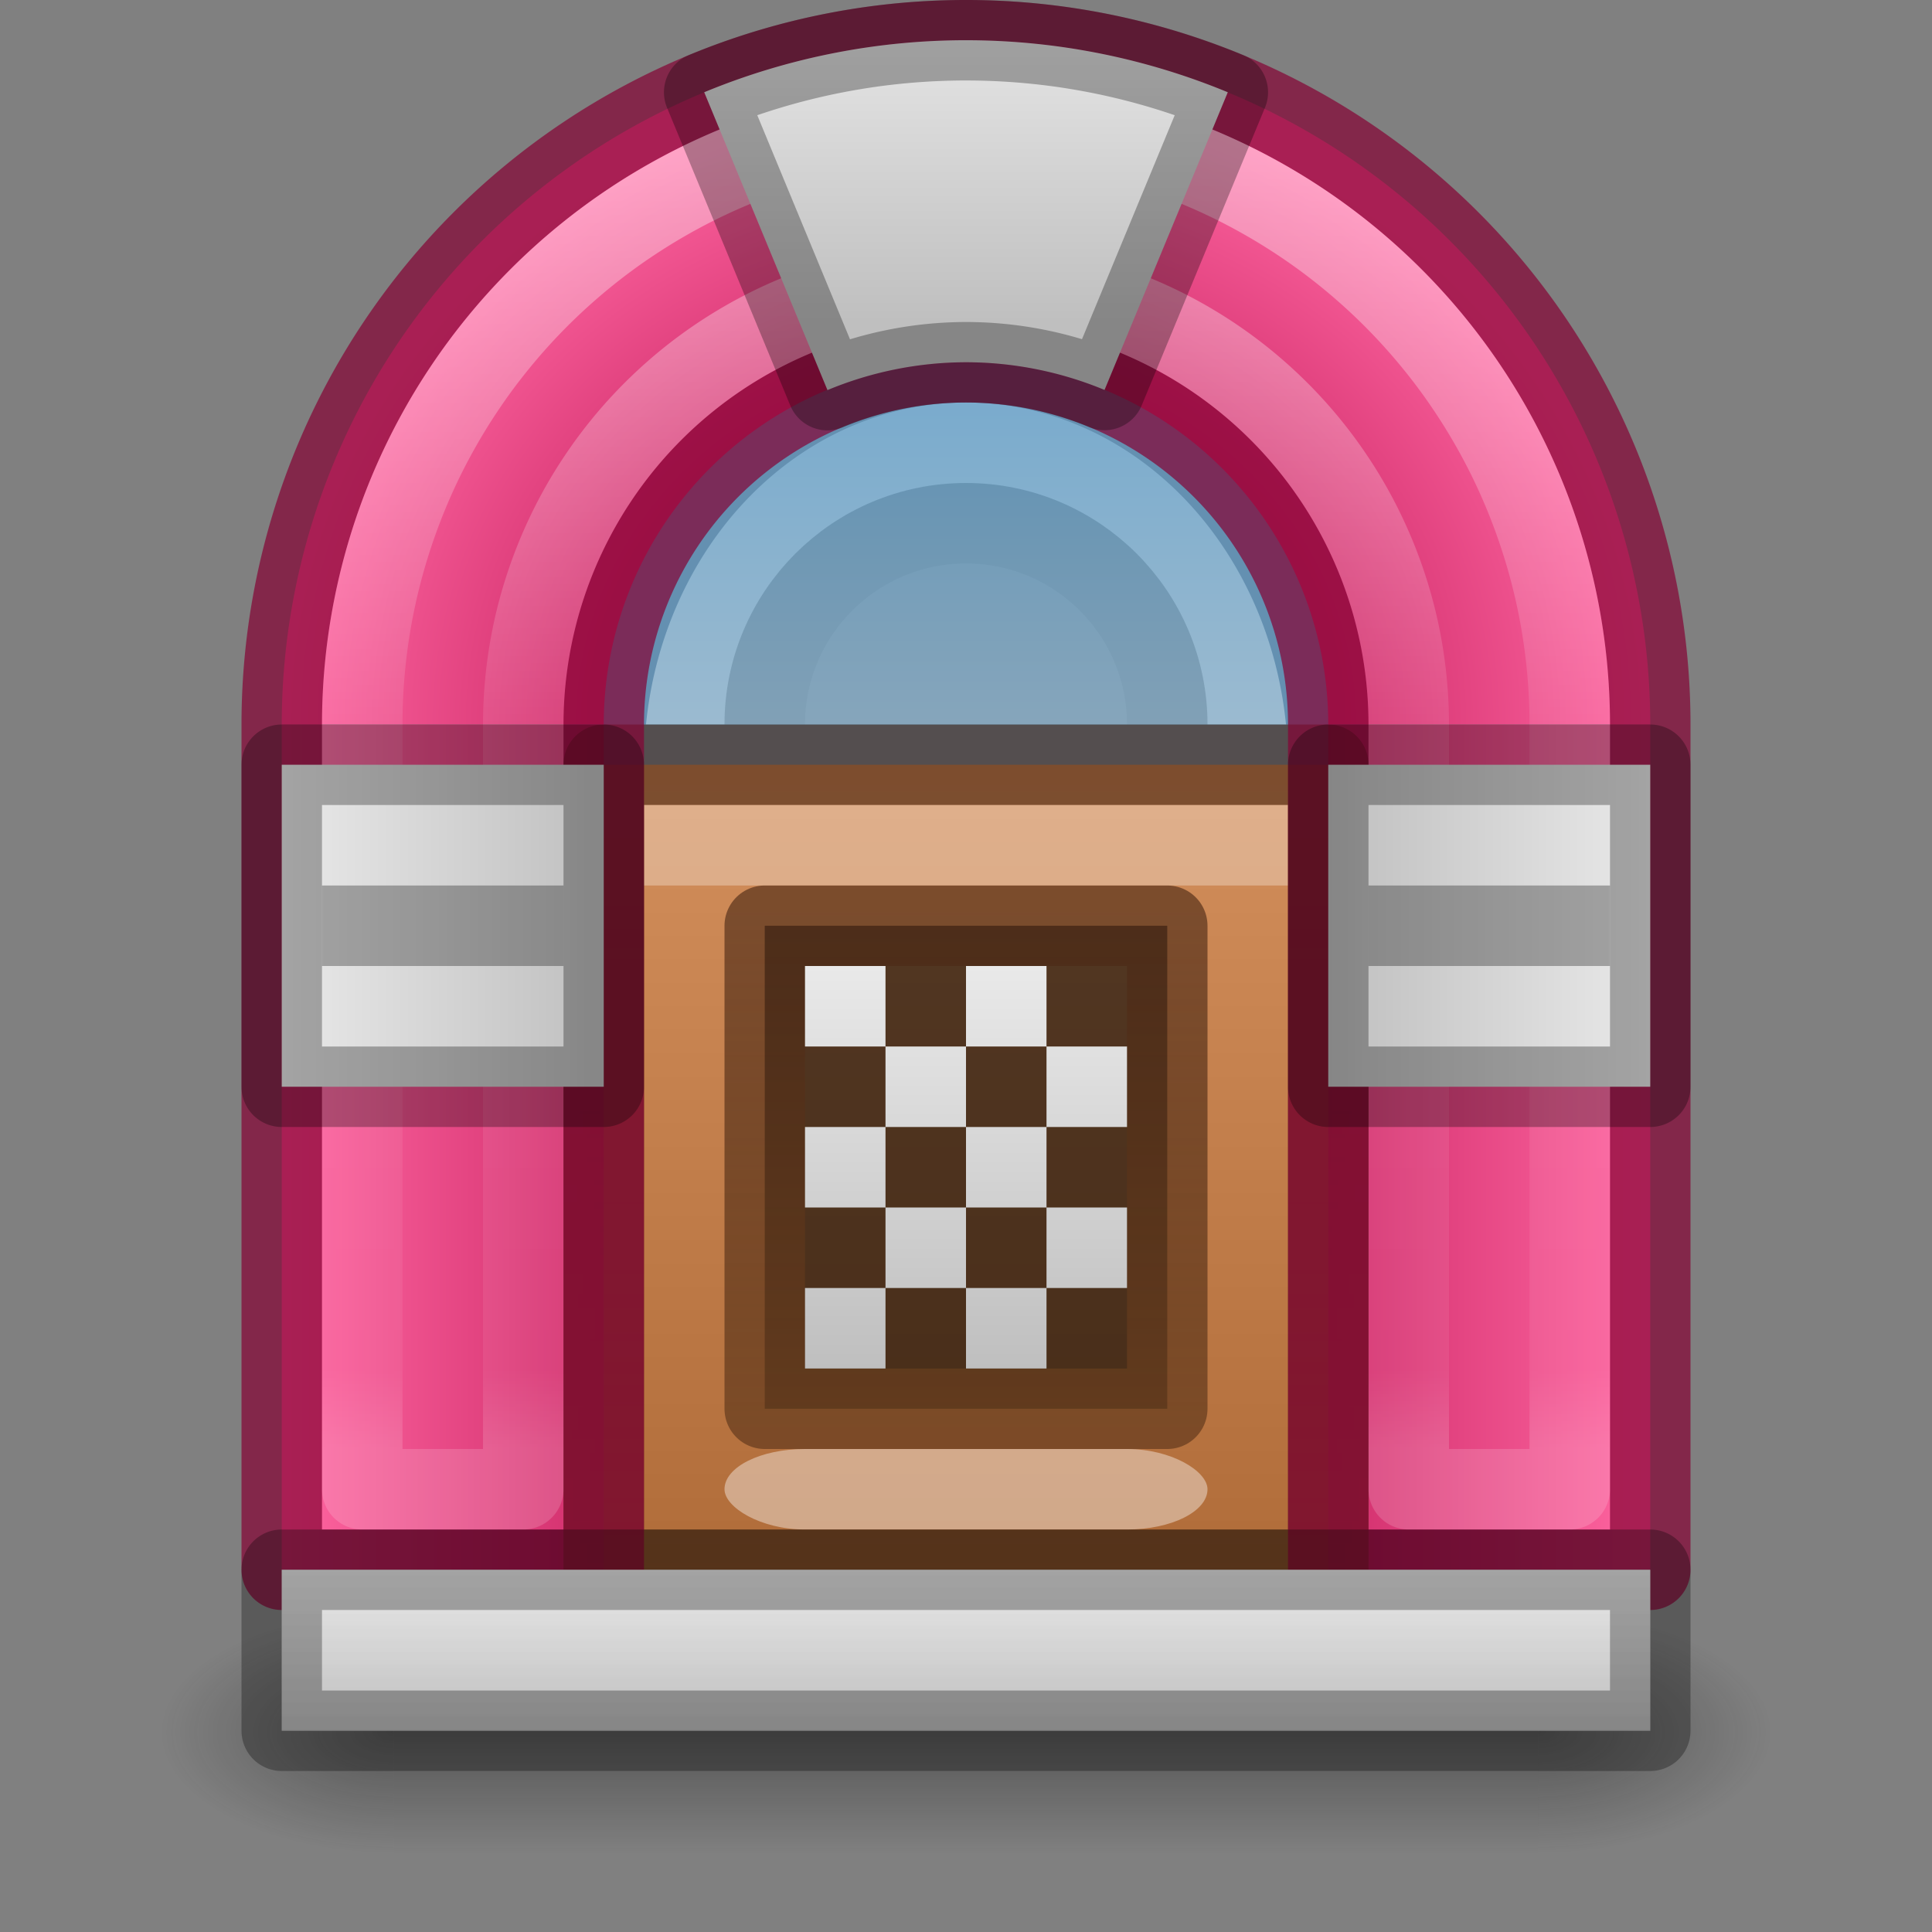 <?xml version="1.0" encoding="UTF-8" standalone="no"?>
<svg
   xmlns:dc="http://purl.org/dc/elements/1.1/"
   xmlns:cc="http://creativecommons.org/ns#"
   xmlns:rdf="http://www.w3.org/1999/02/22-rdf-syntax-ns#"
   xmlns:svg="http://www.w3.org/2000/svg"
   xmlns="http://www.w3.org/2000/svg"
   xmlns:xlink="http://www.w3.org/1999/xlink"
   version="1.1"
   id="svg2"
   viewBox="0 0 24 24"
   height="24"
   width="24">
  <rect x="0" y="0" width="24" height="24" fill="#808080" stroke="none"/>
  <defs
     id="defs4">
    <linearGradient
       id="linearGradient4531">
      <stop
         style="stop-color:#ffffff;stop-opacity:1;"
         offset="0"
         id="stop4533" />
      <stop
         id="stop4535"
         offset="0.438"
         style="stop-color:#ffffff;stop-opacity:0.235" />
      <stop
         style="stop-color:#ffffff;stop-opacity:0.157"
         offset="0.938"
         id="stop4537" />
      <stop
         style="stop-color:#ffffff;stop-opacity:0.392"
         offset="1"
         id="stop4539" />
    </linearGradient>
    <linearGradient
       id="linearGradient4388">
      <stop
         id="stop4390"
         offset="0"
         style="stop-color:#492714;stop-opacity:0.624" />
      <stop
         id="stop4392"
         offset="1"
         style="stop-color:#6a3f1f;stop-opacity:0.769" />
    </linearGradient>
    <linearGradient
       id="linearGradient4380">
      <stop
         id="stop4382"
         offset="0"
         style="stop-color:#d28e5b;stop-opacity:1;" />
      <stop
         id="stop4384"
         offset="1"
         style="stop-color:#ae6a37;stop-opacity:1" />
    </linearGradient>
    <linearGradient
       id="linearGradient4366">
      <stop
         id="stop4368"
         offset="0"
         style="stop-color:#6db0de;stop-opacity:1;" />
      <stop
         id="stop4370"
         offset="1"
         style="stop-color:#a4cae4;stop-opacity:1" />
    </linearGradient>
    <linearGradient
       id="linearGradient4193-3">
      <stop
         style="stop-color:#d12e6c;stop-opacity:1"
         offset="0"
         id="stop4278" />
      <stop
         id="stop4282"
         offset="0.55"
         style="stop-color:#d12e6c;stop-opacity:1" />
      <stop
         style="stop-color:#ff66a1;stop-opacity:1"
         offset="1"
         id="stop4280" />
    </linearGradient>
    <linearGradient
       id="linearGradient4225">
      <stop
         id="stop4227"
         offset="0"
         style="stop-color:#e9e9e9;stop-opacity:1;" />
      <stop
         id="stop4229"
         offset="1"
         style="stop-color:#bfbfbf;stop-opacity:1" />
    </linearGradient>
    <linearGradient
       id="linearGradient4193">
      <stop
         id="stop4195"
         offset="0"
         style="stop-color:#ff66a1;stop-opacity:1" />
      <stop
         id="stop4197"
         offset="1"
         style="stop-color:#d12e6c;stop-opacity:1" />
    </linearGradient>
    <linearGradient
       id="linearGradient3688-166-749">
      <stop
         id="stop2883"
         style="stop-color:#181818;stop-opacity:1"
         offset="0" />
      <stop
         id="stop2885"
         style="stop-color:#181818;stop-opacity:0"
         offset="1" />
    </linearGradient>
    <linearGradient
       id="linearGradient3702-501-757">
      <stop
         id="stop2895"
         style="stop-color:#181818;stop-opacity:0"
         offset="0" />
      <stop
         id="stop2897"
         style="stop-color:#181818;stop-opacity:1"
         offset="0.5" />
      <stop
         id="stop2899"
         style="stop-color:#181818;stop-opacity:0"
         offset="1" />
    </linearGradient>
    <linearGradient
       gradientTransform="matrix(0.5,0,0,0.477,-0.5,548.94)"
       gradientUnits="userSpaceOnUse"
       y2="1034.362"
       x2="16"
       y1="1034.362"
       x1="8"
       id="linearGradient4199"
       xlink:href="#linearGradient4193" />
    <linearGradient
       gradientTransform="matrix(0.5,0,0,0.477,-36.5,548.94)"
       gradientUnits="userSpaceOnUse"
       y2="1034.362"
       x2="40"
       y1="1034.362"
       x1="32"
       id="linearGradient4201"
       xlink:href="#linearGradient4193" />
    <linearGradient
       gradientTransform="matrix(0.472,0,0,0.5,3.667,524.181)"
       gradientUnits="userSpaceOnUse"
       y2="1049.362"
       x2="24"
       y1="1045.362"
       x1="24"
       id="linearGradient4237"
       xlink:href="#linearGradient4225" />
    <linearGradient
       gradientTransform="matrix(0.472,0,0,0.5,3.667,524.181)"
       y2="1049.362"
       x2="24"
       y1="1045.362"
       x1="24"
       gradientUnits="userSpaceOnUse"
       id="linearGradient4241"
       xlink:href="#linearGradient4225" />
    <linearGradient
       y2="1028.362"
       x2="16"
       y1="1028.362"
       x1="6"
       gradientTransform="matrix(0.4,0,0,0.4,-38.9,618.517)"
       gradientUnits="userSpaceOnUse"
       id="linearGradient4297"
       xlink:href="#linearGradient4225" />
    <linearGradient
       gradientTransform="matrix(0.529,0,0,0.588,7.294,421.884)"
       gradientUnits="userSpaceOnUse"
       y2="1023.362"
       x2="24"
       y1="1014.362"
       x1="24"
       id="linearGradient4372"
       xlink:href="#linearGradient4366" />
    <linearGradient
       gradientTransform="matrix(0.529,0,0,0.455,7.294,570.47)"
       gradientUnits="userSpaceOnUse"
       y2="1046.362"
       x2="16"
       y1="1023.362"
       x1="16"
       id="linearGradient4386"
       xlink:href="#linearGradient4380" />
    <linearGradient
       gradientTransform="matrix(0.529,0,0,0.455,7.294,570.47)"
       gradientUnits="userSpaceOnUse"
       y2="1046.362"
       x2="32"
       y1="1023.362"
       x1="32"
       id="linearGradient4394"
       xlink:href="#linearGradient4388" />
    <linearGradient
       gradientTransform="matrix(0.455,0,0,0.375,9.091,652.789)"
       gradientUnits="userSpaceOnUse"
       y2="1043.362"
       x2="24"
       y1="1026.362"
       x1="24"
       id="linearGradient4882"
       xlink:href="#linearGradient4388" />
    <radialGradient
       r="2.5"
       fy="43.5"
       fx="4.993"
       cy="43.5"
       cx="4.993"
       gradientTransform="matrix(2.004,0,0,1.4,26.26,-17.4)"
       gradientUnits="userSpaceOnUse"
       id="radialGradient3064"
       xlink:href="#linearGradient3688-166-749" />
    <radialGradient
       r="2.5"
       fy="43.5"
       fx="4.993"
       cy="43.5"
       cx="4.993"
       gradientTransform="matrix(2.004,0,0,1.4,-21.739,-104.4)"
       gradientUnits="userSpaceOnUse"
       id="radialGradient3066"
       xlink:href="#linearGradient3688-166-749" />
    <linearGradient
       gradientTransform="matrix(0.877,0,0,1,2.961,0)"
       y2="39.999"
       x2="25.058"
       y1="47.028"
       x1="25.058"
       gradientUnits="userSpaceOnUse"
       id="linearGradient3068"
       xlink:href="#linearGradient3702-501-757" />
    <linearGradient
       gradientTransform="translate(8,1028.362)"
       gradientUnits="userSpaceOnUse"
       y2="15"
       x2="12"
       y1="10"
       x1="12"
       id="linearGradient4472"
       xlink:href="#linearGradient4225" />
    <linearGradient
       y2="1028.362"
       x2="16"
       y1="1028.362"
       x1="6"
       gradientTransform="matrix(0.4,0,0,0.4,-38.9,618.517)"
       gradientUnits="userSpaceOnUse"
       id="linearGradient4485"
       xlink:href="#linearGradient4225" />
    <radialGradient
       gradientUnits="userSpaceOnUse"
       gradientTransform="matrix(1,0,0,0.941,0,-3.471)"
       r="8.5"
       fy="13.25"
       fx="12"
       cy="13.25"
       cx="12"
       id="radialGradient4504"
       xlink:href="#linearGradient4193-3" />
    <linearGradient
       gradientUnits="userSpaceOnUse"
       y2="18"
       x2="12"
       y1="2"
       x1="12"
       id="linearGradient4529"
       xlink:href="#linearGradient4531" />
    <linearGradient
       gradientUnits="userSpaceOnUse"
       y2="4"
       x2="12"
       y1="0"
       x1="12"
       id="linearGradient4543"
       xlink:href="#linearGradient4225" />
  </defs>
  <g
     transform="translate(0,-1028.362)"
     id="layer1">
    <g
       transform="matrix(0.579,0,0,0.429,-1.895,1031.219)"
       id="g3712"
       style="opacity:1">
      <rect
         width="5"
         height="7"
         x="36.272"
         y="40"
         id="rect2801"
         style="fill:url(#radialGradient3064);fill-opacity:1;stroke:none;opacity:0.4" />
      <rect
         width="5"
         height="7"
         x="-11.727"
         y="-47"
         transform="scale(-1,-1)"
         id="rect3696"
         style="fill:url(#radialGradient3066);fill-opacity:1;stroke:none;opacity:0.4" />
      <rect
         width="24.546"
         height="7"
         x="11.727"
         y="40"
         id="rect3700"
         style="fill:url(#linearGradient3068);fill-opacity:1;stroke:none;opacity:0.4" />
    </g>
    <g
       transform="translate(-8,14)"
       id="g4272">
      <circle
         r="2.5"
         cy="1023.362"
         cx="20"
         style="opacity:1;fill:#1a1a1a;fill-opacity:1;stroke:#000000;stroke-width:1;stroke-linecap:square;stroke-linejoin:round;stroke-miterlimit:4;stroke-dasharray:none;stroke-opacity:1"
         id="path4238" />
      <path
         d="m 15.5,1023.862 a 4.5,5 0 0 1 4.5,-5 4.5,5 0 0 1 4.5,5 l -4.5,0 z"
         style="opacity:0.8;fill:url(#linearGradient4372);fill-opacity:1;stroke:none;stroke-width:1;stroke-linecap:square;stroke-linejoin:round;stroke-miterlimit:4;stroke-dasharray:none;stroke-opacity:1"
         id="path4362" />
      <path
         d="m 15.5,1023.862 a 4.5,5 0 0 1 4.5,-5 4.5,5 0 0 1 4.5,5 l -4.5,0 z"
         id="path4364"
         style="opacity:1;fill:none;fill-opacity:1;stroke:#6490b1;stroke-width:1;stroke-linecap:square;stroke-linejoin:round;stroke-miterlimit:4;stroke-dasharray:none;stroke-opacity:1" />
    </g>
    <rect
       y="1037.362"
       x="3.5"
       height="10.5"
       width="4"
       id="rect4171"
       style="opacity:1;fill:url(#linearGradient4199);fill-opacity:1;stroke:none;stroke-width:1;stroke-linecap:square;stroke-linejoin:round;stroke-miterlimit:4;stroke-dasharray:none;stroke-opacity:1" />
    <rect
       transform="scale(-1,1)"
       style="opacity:1;fill:url(#linearGradient4201);fill-opacity:1;stroke:none;stroke-width:1;stroke-linecap:square;stroke-linejoin:round;stroke-miterlimit:4;stroke-dasharray:none;stroke-opacity:1"
       id="rect4175"
       width="4"
       height="10.5"
       x="-20.5"
       y="1037.362" />
    <g
       transform="translate(-8,2)"
       id="g4262">
      <rect
         style="opacity:1;fill:url(#linearGradient4386);fill-opacity:1;stroke:url(#linearGradient4394);stroke-width:1;stroke-linecap:square;stroke-linejoin:round;stroke-miterlimit:4;stroke-dasharray:none;stroke-opacity:1"
         id="rect4378"
         width="9"
         height="10"
         x="15.5"
         y="1035.862" />
      <rect
         y="1036.362"
         x="16"
         height="1"
         width="8"
         id="rect4434"
         style="opacity:0.3;fill:#ffffff;fill-opacity:1;stroke:none;stroke-width:1;stroke-linecap:square;stroke-linejoin:round;stroke-miterlimit:4;stroke-dasharray:none;stroke-opacity:1" />
      <rect
         y="1044.362"
         x="17"
         height="1"
         width="6"
         id="rect4504"
         style="opacity:0.4;fill:#ffffff;fill-opacity:1;stroke:none;stroke-width:1;stroke-linecap:square;stroke-linejoin:round;stroke-miterlimit:4;stroke-dasharray:none;stroke-opacity:1"
         rx="1"
         ry="1" />
      <rect
         style="opacity:0.6;fill:#000000;fill-opacity:1;stroke:none;stroke-width:1;stroke-linecap:square;stroke-linejoin:round;stroke-miterlimit:4;stroke-dasharray:none;stroke-opacity:1"
         id="rect4643"
         width="5"
         height="6"
         x="17.5"
         y="1037.862" />
      <rect
         y="1037.862"
         x="17.5"
         height="6"
         width="5"
         id="rect4496"
         style="opacity:1;fill:none;fill-opacity:1;stroke:url(#linearGradient4882);stroke-width:1;stroke-linecap:square;stroke-linejoin:round;stroke-miterlimit:4;stroke-dasharray:none;stroke-opacity:1" />
      <path
         id="rect4443"
         d="m 18,1038.362 0,1 1,0 0,-1 z m 1,1 0,1 1,0 0,-1 z m 1,0 1,0 0,-1 -1,0 z m 1,0 0,1 1,0 0,-1 z m 0,1 -1,0 0,1 1,0 z m 0,1 0,1 1,0 0,-1 z m 0,1 -1,0 0,1 1,0 z m 0,1 z m -1,0 -1,0 z m -1,0 0,-1 -1,0 0,1 z m 0,-1 1,0 0,-1 -1,0 z m 0,-1 0,-1 -1,0 0,1 z"
         style="opacity:1;fill:url(#linearGradient4472);fill-opacity:1;stroke:none;stroke-width:1;stroke-linecap:square;stroke-linejoin:round;stroke-miterlimit:4;stroke-dasharray:none;stroke-opacity:1" />
    </g>
    <path
       id="path4487"
       transform="translate(0,1028.362)"
       d="M 12 0.5 A 8.5 8.5 0 0 0 3.5 9 L 7.5 9 A 4.5 4.5 0 0 1 12 4.5 A 4.5 4.5 0 0 1 16.5 9 L 20.5 9 A 8.5 8.5 0 0 0 12 0.5 z "
       style="opacity:1;fill:url(#radialGradient4504);fill-opacity:1;stroke:none;stroke-width:1;stroke-linecap:square;stroke-linejoin:round;stroke-miterlimit:4;stroke-dasharray:none;stroke-opacity:1" />
    <path
       id="rect4506"
       transform="translate(0,1028.362)"
       d="M 12 0.5 A 8.5 8.5 0 0 0 3.5 9 L 3.5 19.5 L 7.5 19.5 L 7.5 9 A 4.5 4.5 0 0 1 12 4.5 A 4.5 4.5 0 0 1 16.5 9 L 16.5 19.5 L 20.5 19.5 L 20.5 9 A 8.5 8.5 0 0 0 12 0.5 z "
       style="opacity:0.7;fill:none;fill-opacity:1;stroke:#850234;stroke-width:1;stroke-linecap:square;stroke-linejoin:round;stroke-miterlimit:4;stroke-dasharray:none;stroke-opacity:1" />
    <g
       transform="translate(-3,1)"
       id="g4256">
      <rect
         y="1046.862"
         x="6.5"
         height="2"
         width="17"
         id="rect4177"
         style="opacity:1;fill:url(#linearGradient4237);fill-opacity:1;stroke:none;stroke-width:1;stroke-linecap:square;stroke-linejoin:round;stroke-miterlimit:4;stroke-dasharray:none;stroke-opacity:1" />
      <rect
         style="opacity:0.3;fill:url(#linearGradient4241);fill-opacity:1;stroke:#000000;stroke-width:1;stroke-linecap:square;stroke-linejoin:round;stroke-miterlimit:4;stroke-dasharray:none;stroke-opacity:1"
         id="rect4239"
         width="17"
         height="2"
         x="6.5"
         y="1046.862" />
    </g>
    <path
       id="rect4515"
       transform="translate(0,1028.362)"
       d="M 12 1.5 A 7.5 7.5 0 0 0 4.5 9 L 4.5 18.5 L 6.5 18.5 L 6.5 9 A 5.5 5.5 0 0 1 12 3.5 A 5.5 5.5 0 0 1 17.5 9 L 17.5 18.5 L 19.5 18.5 L 19.5 9 A 7.5 7.5 0 0 0 12 1.5 z "
       style="opacity:0.4;fill:none;fill-opacity:1;stroke:url(#linearGradient4529);stroke-width:1;stroke-linecap:square;stroke-linejoin:round;stroke-miterlimit:4;stroke-dasharray:none;stroke-opacity:1" />
    <g
       transform="translate(-16,10)"
       id="g4302">
      <rect
         transform="scale(-1,1)"
         style="opacity:1;fill:url(#linearGradient4297);fill-opacity:1;stroke:none;stroke-width:1;stroke-linecap:square;stroke-linejoin:round;stroke-miterlimit:4;stroke-dasharray:none;stroke-opacity:1"
         id="rect4293"
         width="4"
         height="4"
         x="-36.5"
         y="1027.862" />
      <rect
         y="1027.862"
         x="32.5"
         height="4"
         width="4"
         id="rect4295"
         style="opacity:0.3;fill:none;fill-opacity:1;stroke:#000000;stroke-width:1;stroke-linecap:square;stroke-linejoin:round;stroke-miterlimit:4;stroke-dasharray:none;stroke-opacity:1" />
      <rect
         y="-36"
         x="1029.362"
         height="3"
         width="1"
         id="rect4490"
         style="opacity:0.3;fill:#000000;fill-opacity:1;stroke:none;stroke-width:1;stroke-linecap:square;stroke-linejoin:round;stroke-miterlimit:4;stroke-dasharray:none;stroke-opacity:1"
         transform="matrix(0,1,-1,0,0,0)" />
    </g>
    <g
       id="g4477"
       transform="matrix(-1,0,0,1,40,10)">
      <rect
         y="1027.862"
         x="-36.5"
         height="4"
         width="4"
         id="rect4479"
         style="opacity:1;fill:url(#linearGradient4485);fill-opacity:1;stroke:none;stroke-width:1;stroke-linecap:square;stroke-linejoin:round;stroke-miterlimit:4;stroke-dasharray:none;stroke-opacity:1"
         transform="scale(-1,1)" />
      <rect
         style="opacity:0.3;fill:none;fill-opacity:1;stroke:#000000;stroke-width:1;stroke-linecap:square;stroke-linejoin:round;stroke-miterlimit:4;stroke-dasharray:none;stroke-opacity:1"
         id="rect4481"
         width="4"
         height="4"
         x="32.5"
         y="1027.862" />
      <rect
         transform="matrix(0,1,-1,0,0,0)"
         style="opacity:0.3;fill:#000000;fill-opacity:1;stroke:none;stroke-width:1;stroke-linecap:square;stroke-linejoin:round;stroke-miterlimit:4;stroke-dasharray:none;stroke-opacity:1"
         id="rect4483"
         width="1"
         height="3"
         x="1029.362"
         y="-36" />
    </g>
    <path
       id="path4495"
       transform="translate(0,1028.362)"
       d="M 12.062 0.5 A 8.5 8.5 0 0 0 8.748 1.146 L 10.279 4.846 A 4.5 4.5 0 0 1 12 4.5 A 4.5 4.5 0 0 1 13.721 4.844 L 15.252 1.146 A 8.5 8.5 0 0 0 12.062 0.5 z "
       style="opacity:1;fill:url(#linearGradient4543);fill-opacity:1;stroke:none;stroke-width:1;stroke-linecap:square;stroke-linejoin:round;stroke-miterlimit:4;stroke-dasharray:none;stroke-opacity:1" />
    <path
       style="opacity:0.3;fill:none;fill-opacity:1;stroke:#000000;stroke-width:1;stroke-linecap:square;stroke-linejoin:round;stroke-miterlimit:4;stroke-dasharray:none;stroke-opacity:1"
       d="M 12.062 0.5 A 8.5 8.5 0 0 0 8.748 1.146 L 10.279 4.846 A 4.5 4.5 0 0 1 12 4.5 A 4.5 4.5 0 0 1 13.721 4.844 L 15.252 1.146 A 8.5 8.5 0 0 0 12.062 0.5 z "
       transform="translate(0,1028.362)"
       id="path4545" />
  </g>
</svg>
